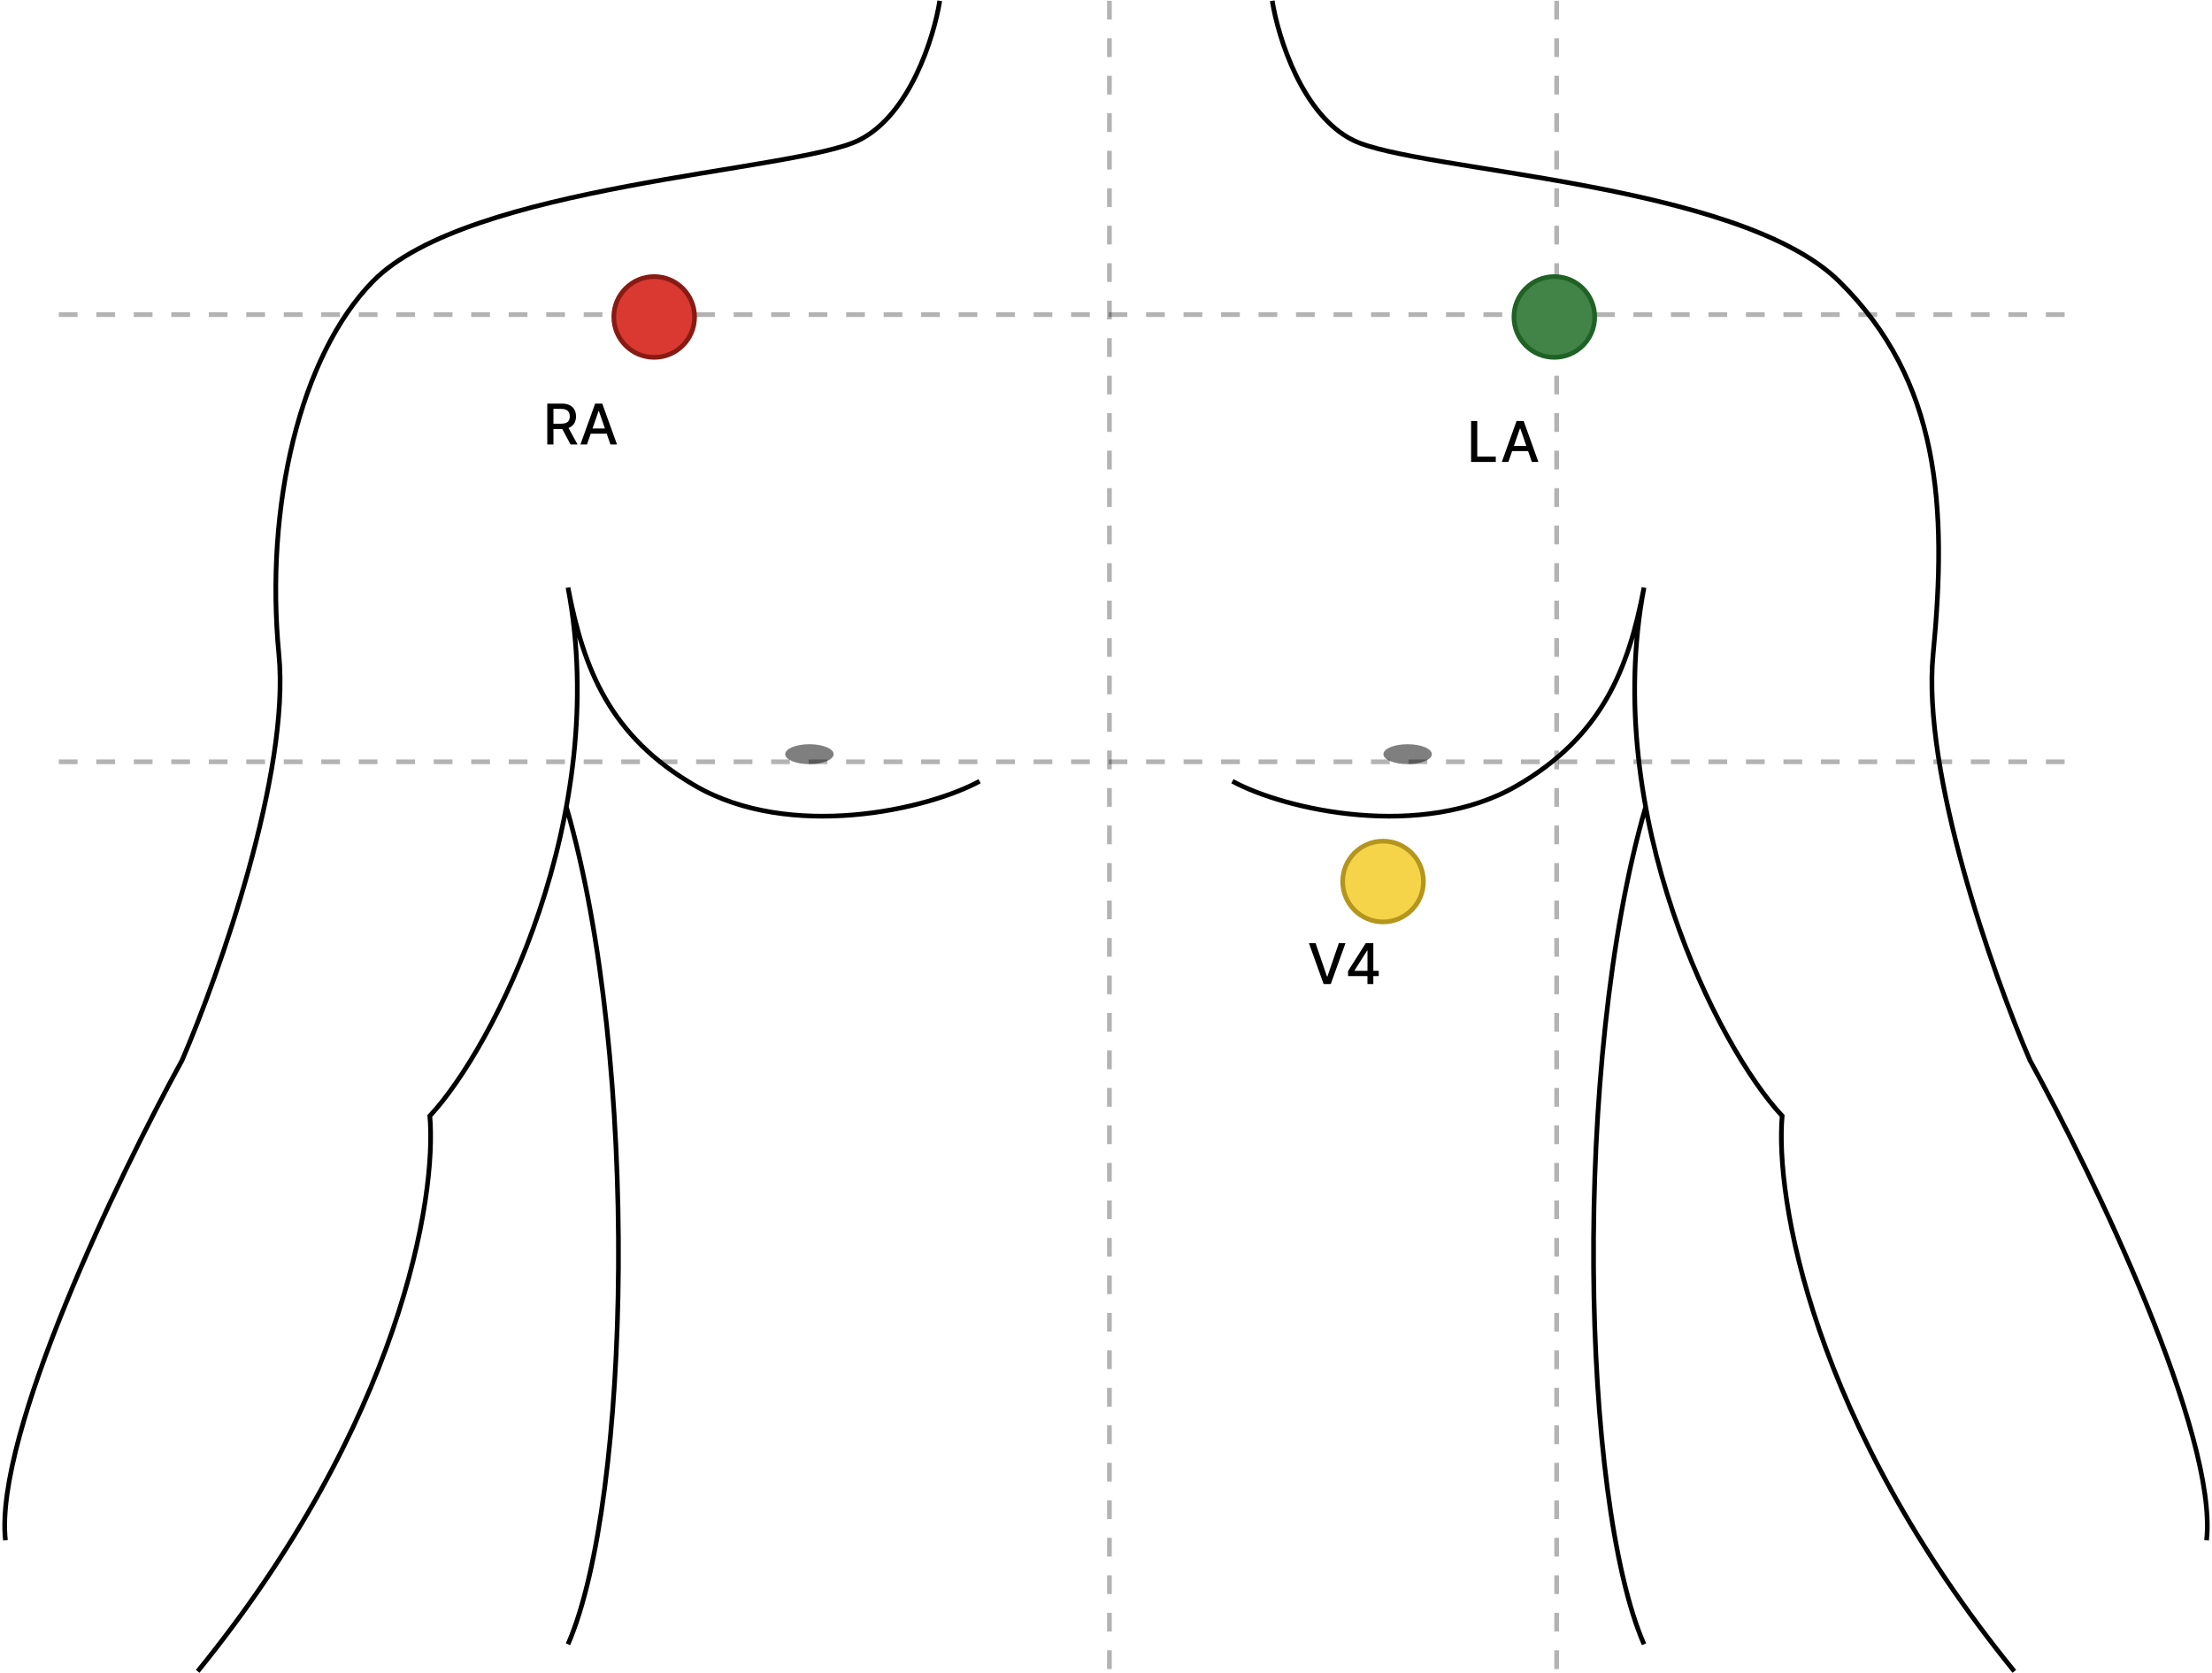<svg width="472" height="357" viewBox="0 0 472 357" fill="none" xmlns="http://www.w3.org/2000/svg">
<ellipse opacity="0.5" cx="300.362" cy="160.943" rx="5.167" ry="2.127" fill="black"/>
<ellipse opacity="0.5" cx="172.717" cy="160.943" rx="5.167" ry="2.127" fill="black"/>
<path d="M116.779 94.853V86.126H119.89C120.566 86.126 121.127 86.243 121.573 86.476C122.022 86.709 122.357 87.031 122.579 87.443C122.8 87.852 122.911 88.325 122.911 88.862C122.911 89.396 122.799 89.866 122.575 90.272C122.353 90.676 122.018 90.99 121.569 91.214C121.123 91.439 120.562 91.551 119.886 91.551H117.529V90.417H119.766C120.192 90.417 120.539 90.356 120.806 90.234C121.076 90.112 121.273 89.934 121.398 89.701C121.523 89.469 121.586 89.189 121.586 88.862C121.586 88.532 121.522 88.247 121.394 88.005C121.269 87.764 121.072 87.579 120.802 87.451C120.535 87.321 120.184 87.255 119.749 87.255H118.096V94.853H116.779ZM121.087 90.916L123.244 94.853H121.744L119.63 90.916H121.087ZM125.251 94.853H123.853L126.994 86.126H128.515L131.656 94.853H130.258L127.79 87.712H127.722L125.251 94.853ZM125.485 91.436H130.019V92.544H125.485V91.436Z" fill="black"/>
<path d="M313.904 98.574V89.847H315.221V97.441H319.175V98.574H313.904ZM321.86 98.574H320.462L323.603 89.847H325.124L328.265 98.574H326.867L324.4 91.432H324.332L321.86 98.574ZM322.094 95.157H326.629V96.265H322.094V95.157Z" fill="black"/>
<path d="M271.473 0.17C272.688 7.869 277.855 24.605 288.796 29.954C302.472 36.64 370.853 38.767 392.431 60.041C414.009 81.315 415.528 108.06 412.489 139.667C410.058 164.953 425.254 207.946 433.155 226.283C446.73 251.001 473.272 306.091 470.841 328.702" stroke="black"/>
<path d="M262.969 166.715C274.112 172.794 303.389 179.48 323.752 167.627C341.72 157.168 347.457 143.01 350.8 125.383C341.578 174.009 366.604 223.547 380.28 238.135C378.76 255.458 386.541 303.416 429.818 356.662M350.8 350.888C337.428 320.192 335.353 226.647 351.156 172.186" stroke="black"/>
<path d="M200.527 0.17C199.312 7.869 194.145 24.605 183.204 29.954C169.528 36.64 99.775 39.375 79.569 60.041C64.003 75.962 56.472 108.06 59.511 139.667C61.942 164.953 46.746 207.946 38.845 226.283C25.27 251.001 -1.272 306.091 1.159 328.702" stroke="black"/>
<path d="M209.031 166.715C197.888 172.794 168.611 179.48 148.248 167.627C130.28 157.168 124.543 143.01 121.2 125.383C130.422 174.009 105.396 223.547 91.72 238.135C93.24 255.458 85.459 303.416 42.182 356.662M121.2 350.888C134.572 320.192 136.647 226.647 120.844 172.186" stroke="black"/>
<line opacity="0.3" x1="236.73" y1="0.17" x2="236.73" y2="356.358" stroke="black" stroke-dasharray="4 4"/>
<line opacity="0.3" x1="332.16" y1="0.17" x2="332.16" y2="356.358" stroke="black" stroke-dasharray="4 4"/>
<line opacity="0.3" x1="12.551" y1="67.139" x2="443.502" y2="67.139" stroke="black" stroke-dasharray="4 4"/>
<line opacity="0.3" x1="12.551" y1="162.57" x2="443.502" y2="162.57" stroke="black" stroke-dasharray="4 4"/>
<circle cx="139.59" cy="67.64" r="8.617" fill="#D93930" stroke="#881A14"/>
<circle cx="331.664" cy="67.64" r="8.617" fill="#428347" stroke="#206225"/>
<path d="M280.722 201.273L283.151 208.381H283.249L285.678 201.273H287.101L283.96 210H282.439L279.298 201.273H280.722ZM287.648 208.295V207.23L291.42 201.273H292.259V202.841H291.727L289.029 207.111V207.179H294.198V208.295H287.648ZM291.786 210V207.972L291.795 207.486V201.273H293.043V210H291.786Z" fill="black"/>
<circle cx="295.117" cy="188.117" r="8.617" fill="#F6D44A" stroke="#B4961E"/>
</svg>
